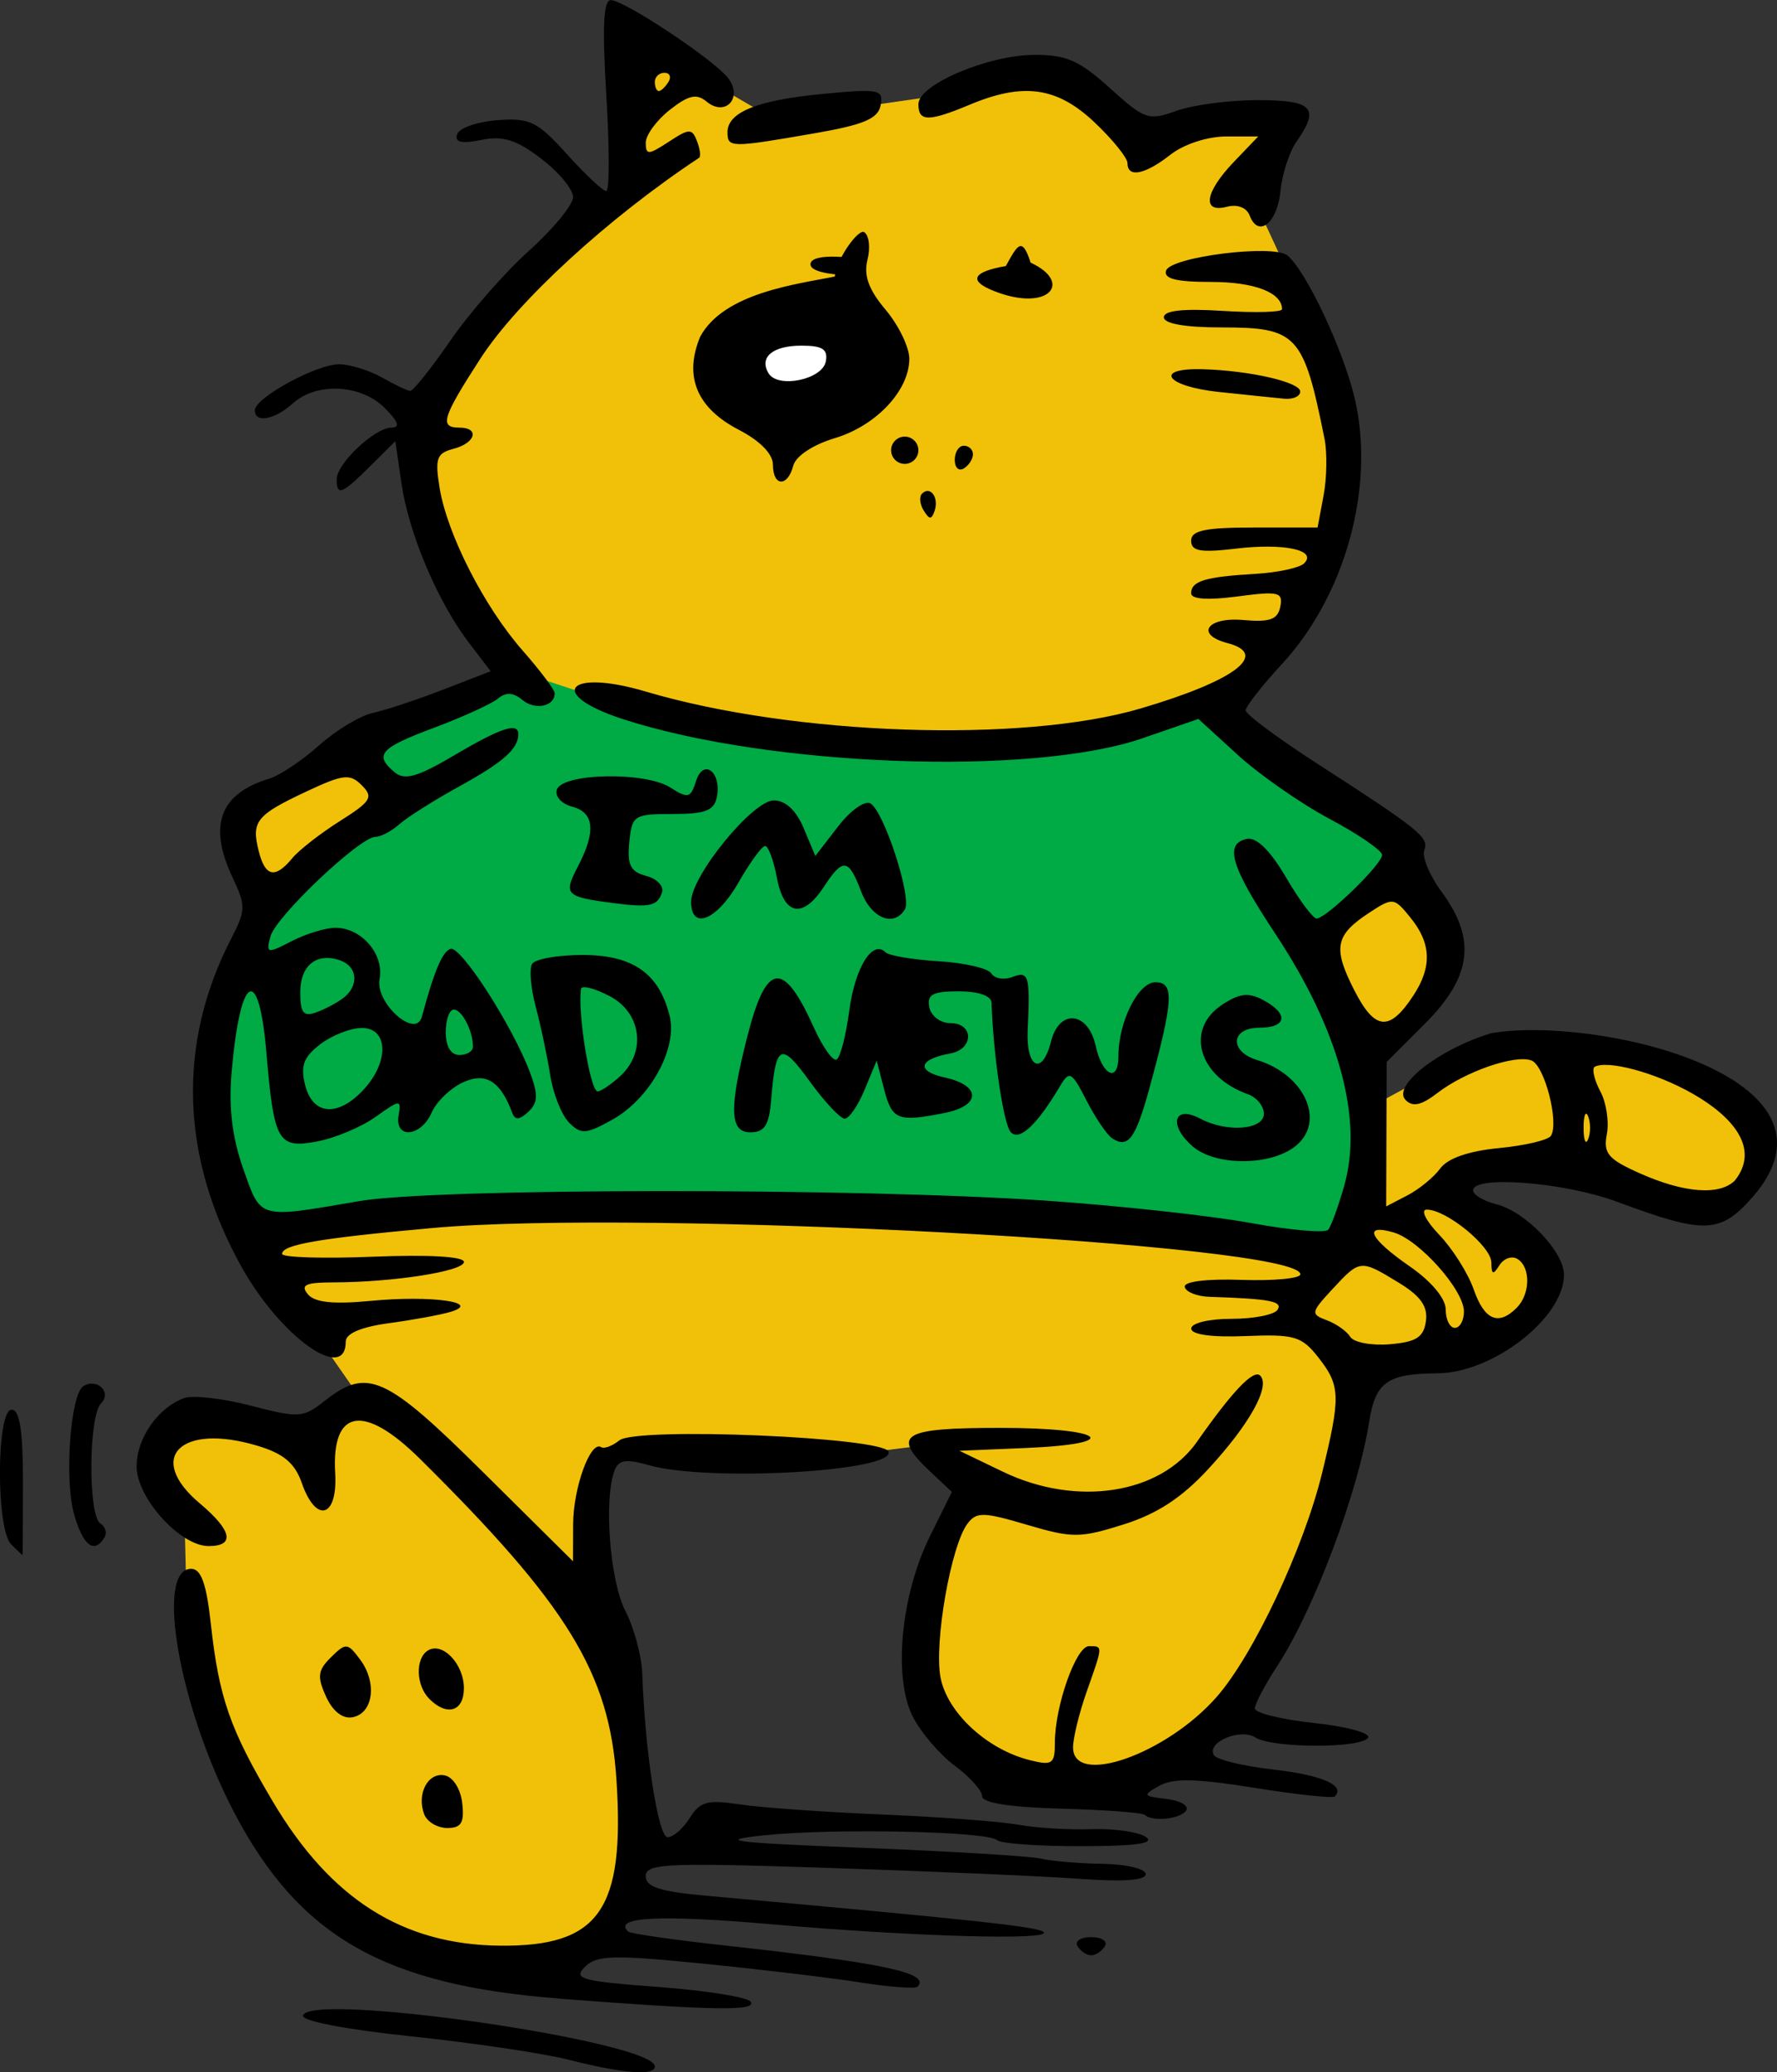 <?xml version="1.0" encoding="UTF-8" standalone="no"?>
<svg
   xmlns:dc="http://purl.org/dc/elements/1.1/"
   xmlns:cc="http://creativecommons.org/ns#"
   xmlns:rdf="http://www.w3.org/1999/02/22-rdf-syntax-ns#"
   xmlns:svg="http://www.w3.org/2000/svg"
   xmlns="http://www.w3.org/2000/svg"
   xmlns:sodipodi="http://sodipodi.sourceforge.net/DTD/sodipodi-0.dtd"
   xmlns:inkscape="http://www.inkscape.org/namespaces/inkscape"
   width="51.716mm"
   height="60.287mm"
   viewBox="0 0 51.716 60.287"
   version="1.1"
   id="svg8"
   inkscape:version="1.0 (4035a4fb49, 2020-05-01)"
   sodipodi:docname="badnewscolor.svg">
  <rect x="0" y="0" width="51.716" height="60.287" fill="#333333" stroke="none"/>
  <defs
     id="defs2" />
  <sodipodi:namedview
     fit-margin-bottom="0"
     fit-margin-right="0"
     fit-margin-left="0"
     fit-margin-top="0"
     id="base"
     pagecolor="#ffffff"
     bordercolor="#666666"
     borderopacity="1.0"
     inkscape:pageopacity="0.0"
     inkscape:pageshadow="2"
     inkscape:zoom="1.9744333"
     inkscape:cx="-11.545502"
     inkscape:cy="37.921009"
     inkscape:document-units="mm"
     inkscape:current-layer="layer1"
     inkscape:document-rotation="0"
     showgrid="false"
     inkscape:window-width="1898"
     inkscape:window-height="1034"
     inkscape:window-x="10"
     inkscape:window-y="34"
     inkscape:window-maximized="0" />
  <g
     transform="translate(-117.809,-163.078)"
     inkscape:label="Layer 1"
     inkscape:groupmode="layer"
     id="layer1">
    <path
       id="path10933"
       d="m 123.273,211.009 -0.087,-3.464 -1.229,-1.979 0.748,-1.318 3.984,0.443 1.566,-0.992 -1.69,-2.428 -2.8,-6.166 1.446,-5.787 -0.465,-2.481 2.281,-1.624 5.774,-2.755 -2.878,-5.141 0.024,-2.435 2.49,-3.172 3.731,-3.442 -0.218,-4.279 4.391,2.561 5.105,-0.737 3.464,-0.506 2.509,1.975 3.427,-0.94 0.346,0.524 -0.918,1.95 1.454,3.141 1.618,3.719 -1.678,5.251 -2.374,2.848 1.445,1.308 3.798,2.182 0.454,1.999 0.985,2.011 -2.303,2.602 -0.029,1.434 2.786,-1.508 2.722,-0.394 4.74,1.497 1.119,1.852 -1.023,1.403 -3.724,-0.597 -3.056,-0.371 -1.686,0.498 2.81,1.548 0.478,1.598 -1.646,1.391 -3.85,0.826 -1.349,5.892 -2.719,4.251 -2.361,1.134 -2.377,0.693 -3.164,-1.272 -1.125,-2.817 1.705,-4.823 -0.988,-1.013 -3.424,0.427 -5.537,-0.289 -0.703,0.399 -0.328,2.14 0.779,4.033 0.63,4.628 -0.536,2.587 -0.974,0.923 -5.331,0.04 -3.012,-2.052 -2.16,-3.524 z"
       style="fill:#f1c109;stroke-width:0.423;stroke-linecap:round;stroke-opacity:0.058;fill-opacity:1" />
    <path
       id="path10935"
       d="m 141.505,174.969 1.186,-1.648 -1.655,-1.085 -1.714,0.911 0.853,1.777 z"
       style="fill:#ffffff;fill-opacity:1;stroke-width:0.423;stroke-linecap:round;stroke-opacity:0.058" />
    <path
       id="path10937"
       d="m 153.149,183.437 3.075,2.583 2.419,1.581 -0.861,1.287 -1.904,1.525 1.277,3.626 0.17,4.692 -1.049,0.644 -13.879,-1.434 -16.959,0.945 -1.01,-1.948 -0.472,-3.54 1.256,-3.91 3.792,-2.812 -0.918,-1.843 4.598,-2.289 3.629,1.193 6.961,0.994 6.638,-0.253 z"
       style="fill:#00aa44;fill-opacity:1;stroke-width:0.423;stroke-linecap:round;stroke-opacity:0.058" />
    <path
       style="fill:#000000;stroke-width:0.265"
       d="m 134.353,223 c -0.728,-0.185 -2.784,-0.49 -4.569,-0.678 -1.929,-0.203 -3.21,-0.451 -3.157,-0.609 0.231,-0.693 10.24,0.758 10.24,1.484 0,0.28 -0.921,0.208 -2.514,-0.197 z m -0.265,-1.779 c -5.102,-0.39 -7.571,-1.803 -9.465,-5.415 -1.594,-3.041 -2.308,-7.087 -1.251,-7.087 0.289,0 0.444,0.43 0.571,1.587 0.238,2.166 0.557,3.081 1.812,5.194 1.683,2.833 3.775,4.156 6.612,4.183 2.885,0.027 3.631,-1.04 3.382,-4.834 -0.203,-3.092 -1.42,-5.076 -5.724,-9.335 -1.63,-1.612 -2.572,-1.45 -2.461,0.426 0.076,1.292 -0.556,1.476 -0.972,0.282 -0.202,-0.579 -0.532,-0.856 -1.294,-1.084 -2.237,-0.67 -3.255,0.348 -1.675,1.677 0.94,0.791 1.034,1.243 0.258,1.243 -0.829,0 -2.096,-1.402 -2.096,-2.32 0,-0.815 0.617,-1.703 1.379,-1.985 0.249,-0.092 1.122,0.006 1.94,0.219 1.407,0.366 1.523,0.359 2.162,-0.144 1.235,-0.971 1.765,-0.733 4.593,2.07 l 2.626,2.602 0.004,-1.08 c 0.004,-1.062 0.506,-2.443 0.815,-2.241 0.087,0.056 0.325,-0.032 0.529,-0.196 0.494,-0.397 7.694,-0.096 7.834,0.328 0.191,0.578 -5.264,0.885 -6.982,0.392 -0.658,-0.189 -0.872,-0.155 -0.99,0.154 -0.319,0.832 -0.138,3.207 0.311,4.081 0.255,0.495 0.477,1.317 0.495,1.827 0.079,2.28 0.463,4.763 0.737,4.763 0.162,0 0.453,-0.252 0.645,-0.561 0.299,-0.478 0.514,-0.536 1.453,-0.394 0.606,0.092 2.472,0.224 4.145,0.294 1.673,0.07 3.459,0.204 3.969,0.298 0.509,0.094 1.462,0.152 2.117,0.129 0.655,-0.023 1.369,0.078 1.587,0.225 0.281,0.188 -0.265,0.267 -1.874,0.27 -1.249,0.002 -2.352,-0.077 -2.45,-0.175 -0.259,-0.259 -4.774,-0.353 -6.788,-0.141 -1.433,0.151 -0.948,0.212 2.91,0.365 2.547,0.101 4.868,0.242 5.159,0.314 0.291,0.071 1.095,0.139 1.786,0.15 0.692,0.011 1.257,0.146 1.257,0.299 0,0.183 -0.661,0.23 -1.918,0.138 -1.055,-0.077 -4.329,-0.22 -7.276,-0.317 -4.758,-0.157 -5.358,-0.13 -5.358,0.237 0,0.319 0.411,0.451 1.786,0.574 7.78,0.699 9.639,0.9 9.794,1.055 0.247,0.247 -3.788,0.132 -7.876,-0.224 -3.3,-0.288 -4.67,-0.22 -4.216,0.209 0.063,0.059 1.305,0.239 2.76,0.399 4.678,0.513 6.058,0.808 5.659,1.207 -0.065,0.065 -0.829,0.006 -1.698,-0.131 -0.869,-0.136 -2.931,-0.382 -4.582,-0.546 -2.584,-0.256 -3.057,-0.243 -3.397,0.098 -0.351,0.351 -0.109,0.417 2.141,0.585 1.395,0.105 2.603,0.298 2.685,0.43 0.17,0.275 -1.067,0.255 -5.572,-0.09 z m 15.081,-1.522 c -0.09,-0.146 0.089,-0.265 0.397,-0.265 0.308,0 0.487,0.119 0.397,0.265 -0.09,0.146 -0.269,0.265 -0.397,0.265 -0.128,0 -0.307,-0.119 -0.397,-0.265 z m -19.013,-3.836 c -0.228,-0.593 0.104,-1.228 0.592,-1.135 0.245,0.046 0.466,0.394 0.513,0.807 0.066,0.572 -0.026,0.725 -0.435,0.725 -0.285,0 -0.587,-0.179 -0.671,-0.397 z m 20.968,0.015 c -0.065,-0.065 -1.156,-0.146 -2.425,-0.181 -1.498,-0.041 -2.308,-0.168 -2.308,-0.362 0,-0.164 -0.355,-0.561 -0.789,-0.882 -0.434,-0.321 -0.984,-0.961 -1.223,-1.422 -0.582,-1.126 -0.357,-3.541 0.491,-5.253 l 0.641,-1.296 -0.618,-0.581 c -1.16,-1.089 -0.855,-1.282 2.028,-1.282 3.051,0 3.629,0.465 0.728,0.586 l -1.918,0.08 1.267,0.61 c 2.14,1.03 4.578,0.654 5.646,-0.871 1.031,-1.472 1.648,-2.118 1.839,-1.927 0.308,0.308 -0.301,1.409 -1.5,2.709 -0.778,0.844 -1.492,1.312 -2.473,1.622 -1.27,0.4 -1.491,0.401 -2.814,0.01 -1.267,-0.375 -1.47,-0.379 -1.731,-0.032 -0.48,0.639 -0.975,3.457 -0.785,4.469 0.193,1.026 1.35,2.099 2.601,2.411 0.655,0.163 0.728,0.112 0.728,-0.513 0,-1.058 0.616,-2.803 0.99,-2.803 0.413,0 0.415,-0.035 -0.064,1.323 -0.218,0.619 -0.397,1.348 -0.397,1.621 0,1.154 2.715,0.201 4.18,-1.468 1.071,-1.22 2.534,-4.328 3.069,-6.519 0.545,-2.232 0.534,-2.537 -0.113,-3.361 -0.483,-0.614 -0.695,-0.676 -2.117,-0.618 -0.986,0.04 -1.58,-0.042 -1.58,-0.219 0,-0.159 0.516,-0.283 1.175,-0.283 0.646,0 1.249,-0.119 1.339,-0.265 0.152,-0.246 -0.223,-0.317 -1.984,-0.375 -0.364,-0.012 -0.687,-0.141 -0.718,-0.286 -0.034,-0.159 0.623,-0.242 1.654,-0.207 0.94,0.032 1.71,-0.041 1.71,-0.162 0,-0.886 -19.116,-1.904 -25.268,-1.346 -3.299,0.299 -4.366,0.483 -4.366,0.753 0,0.103 1.191,0.139 2.646,0.081 1.619,-0.065 2.646,-0.006 2.646,0.152 0,0.27 -2.048,0.591 -3.803,0.595 -0.807,0.002 -0.964,0.075 -0.741,0.344 0.201,0.242 0.737,0.298 1.844,0.193 1.749,-0.167 3.248,0.043 2.303,0.323 -0.291,0.086 -1.095,0.234 -1.786,0.327 -0.81,0.11 -1.257,0.301 -1.257,0.536 0,1.215 -1.897,-0.141 -3.028,-2.164 -1.782,-3.188 -1.887,-6.505 -0.302,-9.568 0.42,-0.812 0.424,-0.954 0.041,-1.76 -0.722,-1.522 -0.382,-2.447 1.063,-2.886 0.304,-0.092 0.955,-0.527 1.448,-0.967 0.492,-0.44 1.196,-0.864 1.564,-0.944 0.368,-0.08 1.291,-0.385 2.051,-0.679 l 1.381,-0.535 -0.646,-0.847 c -0.9,-1.18 -1.74,-3.17 -1.951,-4.62 l -0.178,-1.225 -0.733,0.728 c -0.827,0.821 -0.974,0.877 -0.974,0.377 0,-0.454 1.114,-1.501 1.597,-1.501 0.258,0 0.197,-0.175 -0.201,-0.573 -0.689,-0.689 -1.985,-0.753 -2.671,-0.132 -0.529,0.478 -1.107,0.584 -1.107,0.203 0,-0.366 1.809,-1.35 2.463,-1.34 0.319,0.005 0.878,0.18 1.242,0.387 0.364,0.208 0.731,0.382 0.816,0.388 0.085,0.005 0.609,-0.651 1.165,-1.458 0.556,-0.807 1.587,-1.986 2.293,-2.62 0.705,-0.634 1.283,-1.337 1.283,-1.562 0,-0.225 -0.417,-0.728 -0.928,-1.117 -0.722,-0.551 -1.108,-0.672 -1.741,-0.545 -0.584,0.117 -0.783,0.07 -0.705,-0.166 0.059,-0.181 0.586,-0.364 1.169,-0.408 0.949,-0.071 1.164,0.034 2.029,0.992 0.532,0.589 1.046,1.071 1.141,1.071 0.095,0 0.097,-1.25 0.003,-2.778 -0.122,-1.998 -0.086,-2.778 0.131,-2.778 0.383,0 2.928,1.683 3.394,2.244 0.473,0.57 -0.046,1.173 -0.609,0.707 -0.289,-0.24 -0.524,-0.187 -1.07,0.242 -0.384,0.302 -0.699,0.733 -0.699,0.958 0,0.36 0.078,0.357 0.666,-0.028 0.603,-0.395 0.681,-0.397 0.826,-0.019 0.088,0.23 0.116,0.447 0.061,0.483 -2.653,1.756 -5.285,4.172 -6.364,5.84 -1.114,1.722 -1.202,2.01 -0.614,2.01 0.599,0 0.476,0.447 -0.169,0.616 -0.491,0.128 -0.545,0.28 -0.406,1.133 0.219,1.349 1.296,3.46 2.414,4.733 0.511,0.582 0.932,1.141 0.935,1.241 0.011,0.384 -0.564,0.51 -0.933,0.204 -0.271,-0.225 -0.484,-0.238 -0.719,-0.043 -0.184,0.152 -1.017,0.533 -1.852,0.845 -1.586,0.593 -1.762,0.792 -1.149,1.301 0.289,0.24 0.665,0.132 1.731,-0.497 1.371,-0.809 1.872,-0.971 1.864,-0.605 -0.009,0.425 -0.444,0.808 -1.716,1.508 -0.728,0.4 -1.511,0.895 -1.741,1.098 -0.23,0.204 -0.544,0.371 -0.699,0.371 -0.455,0 -2.908,2.325 -3.058,2.899 -0.13,0.498 -0.097,0.506 0.616,0.137 0.415,-0.214 0.99,-0.39 1.277,-0.39 0.758,0 1.421,0.77 1.283,1.491 -0.133,0.697 1.054,1.756 1.231,1.098 0.357,-1.329 0.597,-1.896 0.834,-1.975 0.296,-0.098 1.797,2.23 2.305,3.575 0.251,0.665 0.243,0.898 -0.041,1.165 -0.248,0.234 -0.387,0.246 -0.463,0.041 -0.347,-0.936 -0.771,-1.202 -1.434,-0.9 -0.364,0.166 -0.776,0.562 -0.915,0.879 -0.314,0.715 -1.082,0.781 -0.963,0.084 0.081,-0.469 0.047,-0.467 -0.67,0.043 -0.415,0.296 -1.181,0.618 -1.702,0.715 -1.14,0.214 -1.255,0.014 -1.475,-2.579 -0.222,-2.614 -0.764,-2.307 -1.014,0.573 -0.088,1.018 0.017,1.888 0.339,2.8 0.524,1.482 0.408,1.45 3.378,0.942 2.238,-0.383 14.459,-0.391 19.992,-0.013 2.101,0.144 4.772,0.435 5.935,0.647 1.163,0.213 2.185,0.302 2.271,0.199 0.086,-0.103 0.296,-0.682 0.468,-1.286 0.553,-1.945 -0.154,-4.525 -2.004,-7.321 -1.297,-1.96 -1.497,-2.625 -0.831,-2.763 0.28,-0.058 0.677,0.332 1.136,1.114 0.388,0.662 0.79,1.203 0.893,1.202 0.281,-0.002 1.907,-1.578 1.907,-1.849 0,-0.13 -0.687,-0.602 -1.526,-1.049 -0.839,-0.447 -2.042,-1.285 -2.673,-1.861 l -1.147,-1.048 -1.627,0.562 c -3.205,1.107 -10.832,0.83 -15.101,-0.55 -2.262,-0.731 -1.658,-1.491 0.643,-0.809 4.306,1.277 10.952,1.506 14.391,0.496 2.745,-0.806 3.779,-1.581 2.541,-1.905 -0.95,-0.248 -0.599,-0.765 0.456,-0.672 0.778,0.069 1.005,-0.013 1.08,-0.388 0.085,-0.425 -0.047,-0.456 -1.25,-0.297 -0.856,0.114 -1.345,0.08 -1.345,-0.092 0,-0.355 0.41,-0.481 1.852,-0.564 0.655,-0.038 1.3,-0.175 1.433,-0.304 0.4,-0.387 -0.571,-0.599 -1.979,-0.432 -1.037,0.123 -1.306,0.075 -1.306,-0.23 0,-0.299 0.407,-0.384 1.84,-0.384 h 1.84 l 0.174,-0.928 c 0.096,-0.51 0.108,-1.254 0.028,-1.654 -0.612,-3.041 -0.796,-3.239 -2.997,-3.239 -1.06,0 -1.679,-0.109 -1.679,-0.295 0,-0.198 0.565,-0.259 1.72,-0.186 0.946,0.06 1.72,0.038 1.72,-0.049 0,-0.484 -0.803,-0.793 -2.059,-0.793 -1.022,0 -1.393,-0.093 -1.315,-0.331 0.133,-0.4 3.121,-0.774 3.528,-0.442 0.545,0.445 1.635,2.762 1.963,4.169 0.596,2.564 -0.269,5.715 -2.121,7.721 -0.58,0.628 -1.054,1.234 -1.054,1.347 0,0.113 0.923,0.801 2.051,1.529 3.029,1.955 3.29,2.166 3.146,2.543 -0.073,0.189 0.157,0.737 0.511,1.216 1.009,1.368 0.871,2.462 -0.481,3.815 l -1.124,1.125 -0.007,2.101 -0.007,2.101 0.617,-0.32 c 0.339,-0.176 0.769,-0.528 0.955,-0.782 0.217,-0.297 0.827,-0.509 1.711,-0.594 0.755,-0.072 1.436,-0.234 1.512,-0.358 0.241,-0.391 -0.186,-2.044 -0.566,-2.19 -0.474,-0.182 -1.927,0.32 -2.739,0.946 -0.466,0.359 -0.719,0.415 -0.926,0.202 -0.401,-0.41 0.981,-1.487 2.493,-1.942 3.047,-0.523 10.633,1.255 7.625,4.746 -0.962,1.096 -1.394,1.112 -3.98,0.152 -1.516,-0.563 -4.174,-0.771 -4.174,-0.327 0,0.13 0.308,0.313 0.684,0.408 0.846,0.212 1.962,1.379 1.962,2.05 0,1.25 -2.068,2.857 -3.688,2.866 -1.452,0.008 -1.8,0.255 -1.981,1.408 -0.323,2.058 -1.615,5.487 -2.681,7.115 -0.355,0.543 -0.646,1.094 -0.646,1.226 0,0.132 0.775,0.322 1.722,0.424 0.947,0.101 1.655,0.294 1.572,0.428 -0.194,0.315 -2.78,0.309 -3.28,-0.007 -0.443,-0.28 -1.434,0.144 -1.204,0.516 0.081,0.132 0.861,0.32 1.733,0.418 1.408,0.159 2.102,0.464 1.783,0.782 -0.059,0.059 -1.113,-0.054 -2.342,-0.251 -1.678,-0.27 -2.365,-0.285 -2.763,-0.061 -0.498,0.28 -0.486,0.303 0.203,0.384 0.403,0.047 0.664,0.197 0.58,0.333 -0.156,0.252 -0.996,0.342 -1.209,0.129 z m 8.183,-14.362 c 0.061,-0.43 -0.153,-0.733 -0.794,-1.123 -1.113,-0.679 -1.122,-0.678 -1.923,0.186 -0.631,0.68 -0.641,0.733 -0.17,0.907 0.275,0.102 0.583,0.319 0.684,0.483 0.101,0.164 0.619,0.261 1.152,0.217 0.768,-0.064 0.985,-0.202 1.051,-0.669 z m 1.107,-0.281 c 0,-0.627 -1.301,-2.089 -2.051,-2.303 -0.905,-0.259 -0.695,0.179 0.473,0.988 0.633,0.438 1.048,0.936 1.048,1.257 0,0.292 0.119,0.532 0.265,0.532 0.146,0 0.265,-0.213 0.265,-0.473 z m 1.535,-0.109 c 0.399,-0.399 0.411,-1.181 0.023,-1.421 -0.162,-0.1 -0.398,-0.018 -0.525,0.183 -0.185,0.292 -0.232,0.276 -0.235,-0.08 -0.004,-0.472 -1.308,-1.539 -1.88,-1.539 -0.189,0 -0.026,0.327 0.365,0.735 0.387,0.404 0.838,1.119 1.001,1.587 0.312,0.894 0.718,1.068 1.251,0.535 z m 6.35,-3.704 c 1.505,-1.89 -3.384,-3.725 -4.089,-3.302 -0.074,0.074 0.006,0.396 0.177,0.716 0.171,0.32 0.255,0.877 0.186,1.238 -0.107,0.561 0.033,0.727 0.967,1.142 1.285,0.572 2.316,0.649 2.759,0.206 z m -4.27,-1.865 c -0.073,-0.182 -0.133,-0.033 -0.133,0.331 0,0.364 0.06,0.513 0.133,0.331 0.073,-0.182 0.073,-0.48 0,-0.661 z m -35.64,-0.777 c 0.753,-0.808 0.722,-1.804 -0.056,-1.796 -0.327,0.003 -0.871,0.218 -1.209,0.478 -0.482,0.371 -0.575,0.624 -0.434,1.185 0.221,0.88 0.95,0.937 1.699,0.134 z m 3.185,-1.251 c 0,-0.458 -0.321,-1.08 -0.557,-1.08 -0.13,0 -0.236,0.298 -0.236,0.661 0,0.412 0.15,0.661 0.397,0.661 0.218,0 0.397,-0.109 0.397,-0.243 z m 27.369,-1.49 c 0.546,-0.833 0.521,-1.515 -0.082,-2.26 -0.482,-0.596 -0.513,-0.599 -1.205,-0.146 -0.991,0.65 -1.063,1.02 -0.434,2.252 0.6,1.177 1.026,1.215 1.721,0.154 z m -31.139,0.072 c 0.45,-0.348 0.417,-0.895 -0.066,-1.081 -0.689,-0.264 -1.191,0.119 -1.191,0.909 0,0.608 0.091,0.725 0.463,0.592 0.255,-0.091 0.612,-0.28 0.794,-0.421 z m -1.491,-4.064 c 0.198,-0.238 0.822,-0.725 1.388,-1.082 0.909,-0.574 0.983,-0.695 0.637,-1.041 -0.346,-0.346 -0.536,-0.324 -1.624,0.187 -1.447,0.68 -1.593,0.863 -1.377,1.723 0.189,0.754 0.475,0.817 0.976,0.214 z m 10.95,-22.586 c 0.09,-0.146 0.037,-0.265 -0.117,-0.265 -0.154,0 -0.28,0.119 -0.28,0.265 0,0.146 0.052,0.265 0.117,0.265 0.064,0 0.19,-0.119 0.28,-0.265 z m -9.966,46.973 c -0.264,-0.579 -0.24,-0.763 0.146,-1.143 0.434,-0.428 0.482,-0.424 0.851,0.074 0.496,0.669 0.378,1.557 -0.222,1.672 -0.29,0.055 -0.577,-0.168 -0.775,-0.602 z m 3.007,0.07 c -0.391,-0.391 -0.414,-1.179 -0.041,-1.409 0.423,-0.261 1.047,0.393 1.047,1.098 0,0.676 -0.49,0.827 -1.005,0.312 z m -12.171,-4.498 c -0.442,-0.442 -0.43,-3.916 0.013,-3.916 0.237,2.5e-4 0.331,0.6 0.331,2.117 0,1.164 -0.006,2.116 -0.013,2.116 -0.007,-3e-5 -0.156,-0.143 -0.331,-0.318 z m 1.827,-0.896 c -0.281,-1.018 -0.099,-3.474 0.275,-3.705 0.401,-0.248 0.838,0.179 0.514,0.503 -0.364,0.364 -0.379,3.269 -0.019,3.492 0.148,0.091 0.2,0.277 0.117,0.412 -0.302,0.488 -0.63,0.229 -0.887,-0.702 z m 32.562,-10.679 c -0.717,-0.616 -0.555,-1.222 0.217,-0.809 0.769,0.411 1.853,0.329 1.853,-0.14 0,-0.223 -0.208,-0.479 -0.463,-0.569 -1.445,-0.513 -1.84,-1.893 -0.745,-2.61 0.501,-0.328 0.765,-0.357 1.191,-0.129 0.746,0.399 0.688,0.803 -0.115,0.803 -0.835,0 -0.883,0.691 -0.066,0.94 1.381,0.421 1.998,1.775 1.135,2.491 -0.713,0.592 -2.331,0.605 -3.007,0.023 z m -2.337,-0.23 c -0.155,-0.1 -0.494,-0.596 -0.754,-1.104 -0.432,-0.842 -0.499,-0.88 -0.765,-0.432 -0.675,1.138 -1.183,1.616 -1.438,1.354 -0.211,-0.216 -0.511,-2.231 -0.562,-3.77 -0.007,-0.201 -0.382,-0.331 -0.956,-0.331 -0.758,0 -0.928,0.092 -0.856,0.463 0.049,0.255 0.325,0.463 0.615,0.463 0.687,5.2e-4 0.684,0.758 -0.004,0.882 -0.927,0.167 -1.006,0.514 -0.158,0.7 1.059,0.233 1.055,0.819 -0.007,1.031 -1.356,0.271 -1.529,0.204 -1.758,-0.679 l -0.219,-0.845 -0.35,0.845 c -0.192,0.465 -0.454,0.845 -0.581,0.845 -0.127,0 -0.587,-0.491 -1.022,-1.092 -0.839,-1.158 -0.985,-1.085 -1.12,0.563 -0.06,0.724 -0.192,0.926 -0.606,0.926 -0.6,0 -0.622,-0.682 -0.088,-2.778 0.555,-2.182 1.045,-2.251 1.937,-0.273 0.261,0.579 0.561,0.999 0.667,0.933 0.106,-0.066 0.27,-0.705 0.365,-1.42 0.166,-1.252 0.676,-2.077 1.052,-1.701 0.099,0.099 0.796,0.217 1.547,0.262 0.752,0.045 1.443,0.205 1.536,0.355 0.093,0.151 0.368,0.198 0.611,0.104 0.48,-0.184 0.521,-0.045 0.447,1.541 -0.052,1.117 0.424,1.348 0.68,0.331 0.24,-0.956 1.079,-0.87 1.299,0.132 0.191,0.87 0.661,1.086 0.661,0.304 0,-1.005 0.575,-2.156 1.078,-2.156 0.555,0 0.525,0.524 -0.179,3.095 -0.398,1.452 -0.615,1.746 -1.073,1.451 z m -15.814,-0.464 c -0.217,-0.217 -0.464,-0.838 -0.549,-1.379 -0.084,-0.541 -0.273,-1.433 -0.42,-1.981 -0.146,-0.549 -0.194,-1.114 -0.106,-1.257 0.088,-0.143 0.748,-0.259 1.467,-0.259 1.46,0 2.223,0.531 2.532,1.763 0.241,0.958 -0.57,2.424 -1.68,3.037 -0.755,0.417 -0.896,0.426 -1.246,0.075 z m 1.481,-1.345 c 0.779,-0.705 0.627,-1.856 -0.31,-2.34 -0.437,-0.226 -0.807,-0.318 -0.824,-0.205 -0.104,0.697 0.268,2.983 0.485,2.983 0.091,0 0.383,-0.197 0.649,-0.438 z m 2.071,-5.08 c 0,-0.752 1.792,-2.948 2.406,-2.948 0.34,0 0.651,0.289 0.869,0.808 l 0.34,0.808 0.658,-0.853 c 0.366,-0.475 0.787,-0.773 0.95,-0.672 0.397,0.246 1.207,2.742 0.998,3.079 -0.326,0.528 -0.98,0.259 -1.275,-0.523 -0.364,-0.965 -0.526,-0.985 -1.085,-0.132 -0.615,0.939 -1.159,0.833 -1.365,-0.265 -0.096,-0.509 -0.25,-0.925 -0.343,-0.924 -0.093,0.001 -0.44,0.477 -0.772,1.058 -0.63,1.103 -1.381,1.41 -1.381,0.565 z m -2.249,0.041 c -1.408,-0.181 -1.474,-0.247 -1.05,-1.059 0.537,-1.029 0.484,-1.579 -0.168,-1.75 -0.306,-0.08 -0.505,-0.302 -0.441,-0.493 0.161,-0.482 2.566,-0.53 3.297,-0.065 0.522,0.332 0.596,0.314 0.754,-0.183 0.215,-0.677 0.748,-0.265 0.605,0.466 -0.077,0.391 -0.338,0.491 -1.282,0.491 -1.134,0 -1.189,0.036 -1.266,0.825 -0.064,0.659 0.035,0.855 0.491,0.975 0.314,0.082 0.521,0.299 0.461,0.481 -0.132,0.397 -0.354,0.446 -1.4,0.312 z m 9.018,-11.421 c -0.114,-0.184 -0.136,-0.407 -0.048,-0.494 0.237,-0.237 0.495,0.111 0.367,0.495 -0.09,0.269 -0.152,0.269 -0.319,-0.001 z m -4.388,-1.332 c 0,-0.314 -0.374,-0.697 -0.992,-1.017 -1.225,-0.635 -1.606,-1.55 -1.126,-2.709 0.693,-1.281 2.819,-1.529 3.917,-1.75 0.052,-0.52 0.688,-1.396 0.856,-1.292 0.142,0.088 0.186,0.448 0.097,0.8 -0.116,0.462 0.031,0.869 0.528,1.459 0.379,0.45 0.689,1.091 0.689,1.424 0,0.923 -0.964,1.95 -2.17,2.311 -0.636,0.191 -1.134,0.521 -1.207,0.8 -0.165,0.63 -0.592,0.611 -0.592,-0.028 z m 1.538,-3.003 c 0.068,-0.358 -0.093,-0.463 -0.71,-0.463 -0.841,0 -1.241,0.341 -0.952,0.809 0.275,0.444 1.562,0.176 1.661,-0.346 z m 3.753,2.86 c 0,-0.227 0.119,-0.412 0.265,-0.412 0.146,0 0.265,0.112 0.265,0.249 0,0.137 -0.119,0.323 -0.265,0.412 -0.146,0.09 -0.265,-0.022 -0.265,-0.249 z m -1.852,-0.28 c 0,-0.218 0.179,-0.397 0.397,-0.397 0.218,0 0.397,0.179 0.397,0.397 0,0.218 -0.179,0.397 -0.397,0.397 -0.218,0 -0.397,-0.179 -0.397,-0.397 z m 9.525,-1.697 c -1.535,-0.164 -1.904,-0.702 -0.452,-0.66 1.365,0.039 2.834,0.376 2.834,0.649 0,0.139 -0.208,0.233 -0.463,0.209 -0.255,-0.024 -1.118,-0.113 -1.918,-0.198 z m -6.548,-2.942 c -0.752,-0.302 -0.578,-0.558 0.362,-0.72 0.338,-0.612 0.471,-0.88 0.721,-0.099 1.26,0.581 0.512,1.46 -1.083,0.819 z m 7.458,-2.189 c -0.089,-0.232 -0.356,-0.336 -0.662,-0.256 -0.737,0.193 -0.643,-0.423 0.199,-1.302 l 0.711,-0.742 h -0.94 c -0.539,0 -1.227,0.226 -1.613,0.529 -0.741,0.582 -1.251,0.683 -1.251,0.247 0,-0.155 -0.433,-0.691 -0.963,-1.191 -1.088,-1.027 -2.064,-1.164 -3.626,-0.511 -1.201,0.502 -1.496,0.499 -1.496,-0.013 0,-0.57 2.019,-1.429 3.373,-1.436 0.927,-0.005 1.312,0.164 2.2,0.967 1.015,0.917 1.126,0.955 1.938,0.661 0.474,-0.171 1.537,-0.311 2.364,-0.311 1.607,0 1.818,0.226 1.126,1.213 -0.207,0.295 -0.415,0.938 -0.463,1.428 -0.091,0.938 -0.644,1.379 -0.897,0.718 z m -15.197,-2.423 c 0,-0.588 0.878,-0.938 2.807,-1.119 1.612,-0.151 1.738,-0.125 1.65,0.335 -0.075,0.392 -0.492,0.567 -1.945,0.818 -2.427,0.42 -2.511,0.419 -2.511,-0.035 z"
       id="path853"
       sodipodi:nodetypes="sssssssssssssssssssccssccssssssssssssssccsssssssssssssscsssssssssssssssscssssscssscssssscssssssssssssssscsssssscssssssssssssccscsssssscscssssssssscssssssscssssssssssscsssssssssssssssssssssssssssscssscsssssssssssssscccsssssssssssssscccsscssssccsssscssssscsssssssccsssssssssssssssscssssscccsscssssscsssssssssssssssssssssssssssssssssssssssssssssssssssssssssssssssssscssscssccssscssssssssssssssssssscccssssssccsssssssscsssssccsssssssssscssssscsssssccssssssssssssssssssssssssssssccsscscsssssscsssssssccssssc" />
    <path
       style="fill:#000000;stroke:#000000;stroke-width:0.423;stroke-linecap:round;stroke-opacity:0"
       d="m 142.474,170.568 c 0,0 -1.067,-0.124 -1.077,0.197 -0.009,0.287 1.015,0.316 1.015,0.316 z"
       id="path855"
       sodipodi:nodetypes="cscc" />
  </g>
</svg>
